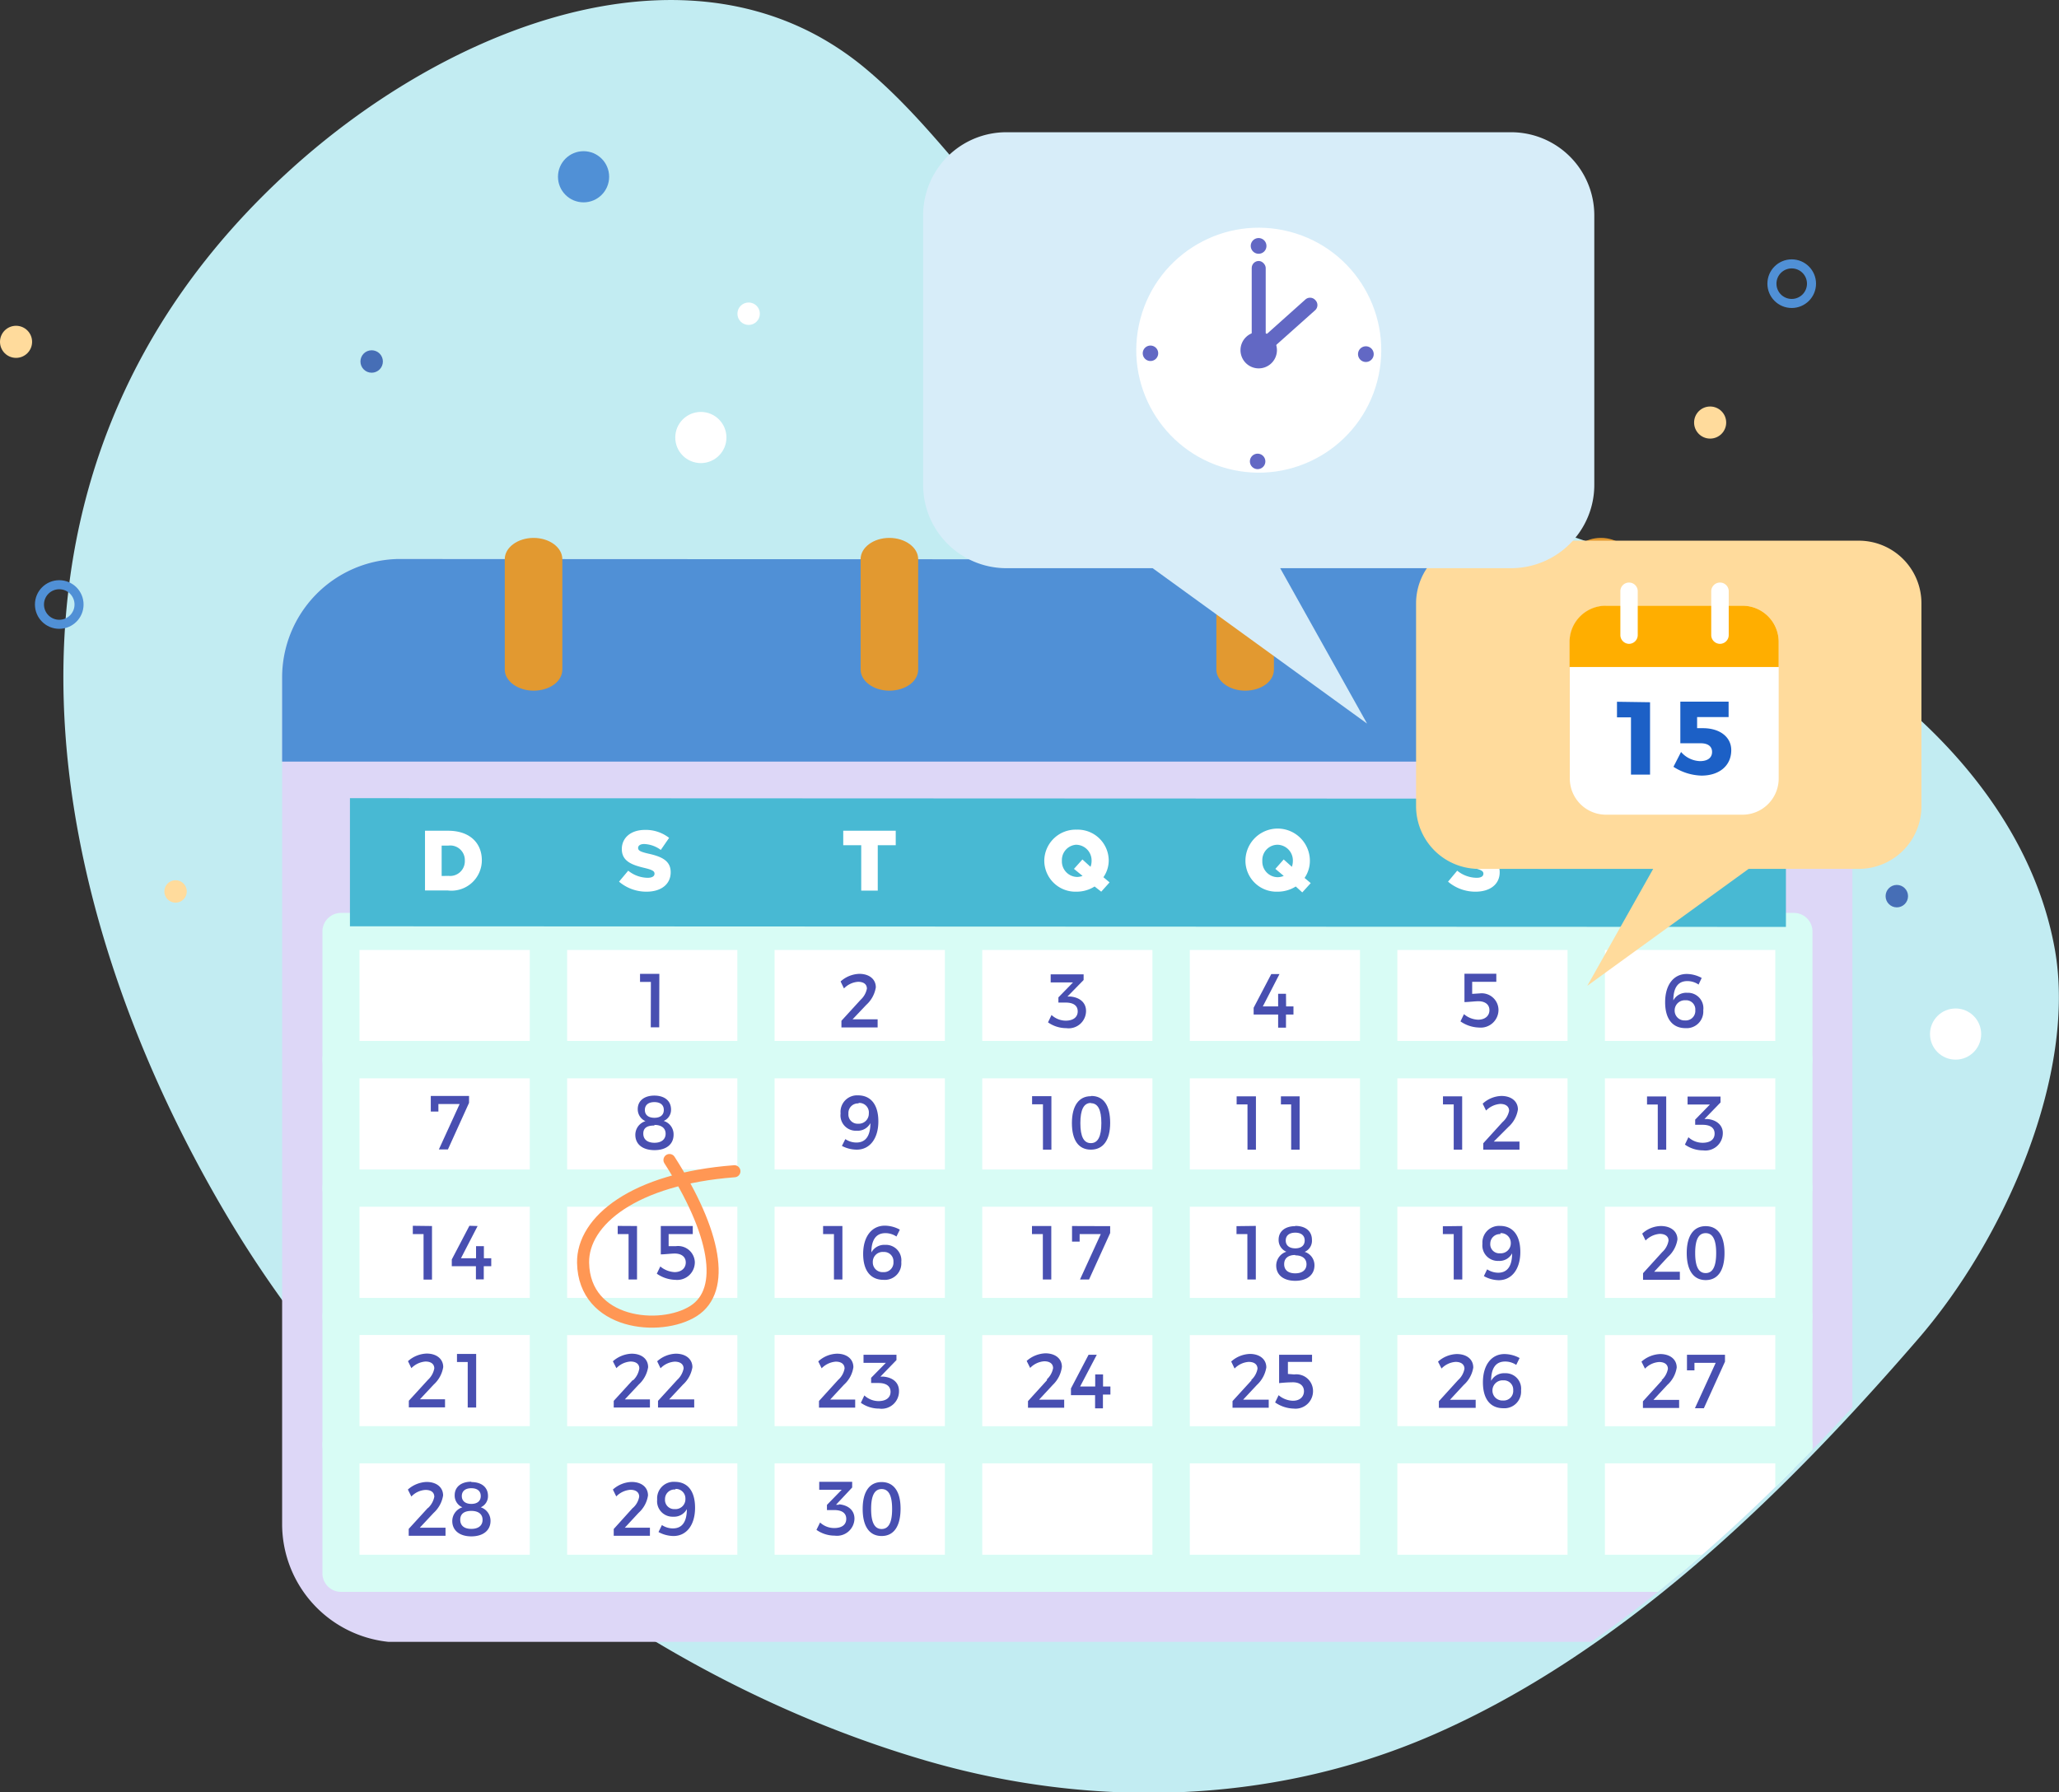 <svg xmlns="http://www.w3.org/2000/svg" xmlns:xlink="http://www.w3.org/1999/xlink" viewBox="0 0 170.63 148.54"><rect x="0" y="0" width="170.63" height="148.54" fill="#333333" stroke="none"/><defs><style>.cls-1,.cls-11,.cls-22{fill:none;}.cls-2{fill:#c2ecf2;}.cls-3{clip-path:url(#clip-path);}.cls-4{fill:#ddd7f7;}.cls-10,.cls-11,.cls-12,.cls-13,.cls-14,.cls-15,.cls-16,.cls-18,.cls-4,.cls-7,.cls-8,.cls-9{fill-rule:evenodd;}.cls-13,.cls-5{fill:#fff;}.cls-6{fill:#d8fcf5;}.cls-21,.cls-7{fill:#5090d6;}.cls-8{fill:#48b9d3;}.cls-9{fill:#484fb1;}.cls-10{fill:#e29930;}.cls-11{stroke:#ff9754;stroke-linecap:round;stroke-linejoin:round;}.cls-12,.cls-20{fill:#ffdb9c;}.cls-14{fill:#ffae00;}.cls-15{fill:#1c60c6;}.cls-16{fill:#d7edf9;}.cls-17,.cls-18{fill:#6268c4;}.cls-19{fill:#466eb6;}.cls-22{stroke:#5090d6;stroke-miterlimit:10;stroke-width:0.75px;}</style><clipPath id="clip-path" transform="translate(0 -1.72)"><path class="cls-1" d="M67.57,4.76c1.38.77,9.44-3,10.72-1.91,5.52,4.66,9-6.5,14.3-1.56,5.66,5.3,47.85-.83,54.73,2.8,14.59,7.7,6.18,30.47,20.21,39.18,8.6,5.34.5,26.2,2.45,37,1.85,10.31-4.11,24-11.36,32.36-11.35,13.13-24.69,26.06-40.28,32.82-13.66,5.92-28.5,5.89-41.4,2.23l-.39-.11c-23.61-6.86-50,.87-62.62-20.09-15.07-25.09-18.58-86,9.9-111.81C36.16,4.56,54.07-2.69,67.57,4.76Z"/></clipPath></defs><title>agendamento</title><g id="Camada_2" data-name="Camada 2"><g id="Layer_1" data-name="Layer 1"><path class="cls-2" d="M67.88,4.76a24.71,24.71,0,0,1,4,2.77c5.52,4.66,9.42,10.79,14.7,15.73a87.9,87.9,0,0,0,19,13.28c14.59,7.7,31.84,10.24,45.87,19,8.6,5.34,16.88,14,18.83,24.83,1.85,10.31-4.1,24-11.36,32.36-11.35,13.13-24.69,26.06-40.28,32.82-13.66,5.92-28.5,5.89-41.4,2.23l-.39-.11c-23.61-6.86-45.18-23.76-57.77-44.73C4,77.8-4.34,41.49,24.14,15.72,36.47,4.56,54.38-2.69,67.88,4.76Z" transform="translate(0 -1.72)"/><g class="cls-3"><path class="cls-4" d="M32.9,48.05l111.82.05a9.82,9.82,0,0,1,8.79,9.74V128a9.82,9.82,0,0,1-9.52,9.79l-111.82,0A9.82,9.82,0,0,1,23.38,128V57.84A9.82,9.82,0,0,1,32.9,48.05Z" transform="translate(0 -1.72)"/><rect class="cls-5" x="28.25" y="77.19" width="17.2" height="10.64"/><path class="cls-6" d="M45.46,91.09H28.25a1.54,1.54,0,0,1-1.53-1.54V78.91a1.54,1.54,0,0,1,1.53-1.53H45.46A1.53,1.53,0,0,1,47,78.91V89.55A1.53,1.53,0,0,1,45.46,91.09ZM29.79,88H43.92V80.45H29.79Z" transform="translate(0 -1.72)"/><rect class="cls-5" x="45.46" y="77.19" width="17.2" height="10.64"/><path class="cls-6" d="M62.66,91.09H45.46a1.54,1.54,0,0,1-1.54-1.54V78.91a1.54,1.54,0,0,1,1.54-1.53h17.2a1.53,1.53,0,0,1,1.53,1.53V89.55A1.53,1.53,0,0,1,62.66,91.09ZM47,88H61.12V80.45H47Z" transform="translate(0 -1.72)"/><rect class="cls-5" x="62.66" y="77.19" width="17.2" height="10.64"/><path class="cls-6" d="M79.86,91.09H62.66a1.54,1.54,0,0,1-1.54-1.54V78.91a1.54,1.54,0,0,1,1.54-1.53h17.2a1.54,1.54,0,0,1,1.54,1.53V89.55A1.54,1.54,0,0,1,79.86,91.09ZM64.19,88H78.32V80.45H64.19Z" transform="translate(0 -1.72)"/><rect class="cls-5" x="79.86" y="77.19" width="17.2" height="10.64"/><path class="cls-6" d="M97.06,91.09H79.86a1.54,1.54,0,0,1-1.54-1.54V78.91a1.54,1.54,0,0,1,1.54-1.53h17.2a1.54,1.54,0,0,1,1.54,1.53V89.55A1.54,1.54,0,0,1,97.06,91.09ZM81.4,88H95.52V80.45H81.4Z" transform="translate(0 -1.72)"/><rect class="cls-5" x="97.06" y="77.19" width="17.2" height="10.64"/><path class="cls-6" d="M114.26,91.09H97.06a1.54,1.54,0,0,1-1.54-1.54V78.91a1.54,1.54,0,0,1,1.54-1.53h17.2a1.54,1.54,0,0,1,1.54,1.53V89.55A1.54,1.54,0,0,1,114.26,91.09ZM98.6,88h14.12V80.45H98.6Z" transform="translate(0 -1.72)"/><rect class="cls-5" x="114.26" y="77.19" width="17.2" height="10.64"/><path class="cls-6" d="M131.46,91.09h-17.2a1.54,1.54,0,0,1-1.54-1.54V78.91a1.54,1.54,0,0,1,1.54-1.53h17.2A1.54,1.54,0,0,1,133,78.91V89.55A1.54,1.54,0,0,1,131.46,91.09ZM115.8,88h14.12V80.45H115.8Z" transform="translate(0 -1.72)"/><rect class="cls-5" x="131.46" y="77.19" width="17.2" height="10.64"/><path class="cls-6" d="M148.66,91.09h-17.2a1.54,1.54,0,0,1-1.54-1.54V78.91a1.54,1.54,0,0,1,1.54-1.53h17.2a1.54,1.54,0,0,1,1.54,1.53V89.55A1.54,1.54,0,0,1,148.66,91.09ZM133,88h14.12V80.45H133Z" transform="translate(0 -1.72)"/><rect class="cls-5" x="28.25" y="87.83" width="17.2" height="10.64"/><path class="cls-6" d="M45.46,101.73H28.25a1.54,1.54,0,0,1-1.53-1.54V89.55A1.53,1.53,0,0,1,28.25,88H45.46A1.52,1.52,0,0,1,47,89.55v10.64A1.53,1.53,0,0,1,45.46,101.73ZM29.79,98.66H43.92V91.09H29.79Z" transform="translate(0 -1.72)"/><rect class="cls-5" x="45.46" y="87.83" width="17.2" height="10.64"/><path class="cls-6" d="M62.66,101.73H45.46a1.54,1.54,0,0,1-1.54-1.54V89.55A1.53,1.53,0,0,1,45.46,88h17.2a1.52,1.52,0,0,1,1.53,1.53v10.64A1.53,1.53,0,0,1,62.66,101.73ZM47,98.66H61.12V91.09H47Z" transform="translate(0 -1.72)"/><rect class="cls-5" x="62.66" y="87.83" width="17.2" height="10.64"/><path class="cls-6" d="M79.86,101.73H62.66a1.54,1.54,0,0,1-1.54-1.54V89.55A1.53,1.53,0,0,1,62.66,88h17.2a1.53,1.53,0,0,1,1.54,1.53v10.64A1.54,1.54,0,0,1,79.86,101.73ZM64.19,98.66H78.32V91.09H64.19Z" transform="translate(0 -1.72)"/><rect class="cls-5" x="79.86" y="87.83" width="17.2" height="10.64"/><path class="cls-6" d="M97.06,101.73H79.86a1.54,1.54,0,0,1-1.54-1.54V89.55A1.53,1.53,0,0,1,79.86,88h17.2a1.53,1.53,0,0,1,1.54,1.53v10.64A1.54,1.54,0,0,1,97.06,101.73ZM81.4,98.66H95.52V91.09H81.4Z" transform="translate(0 -1.72)"/><rect class="cls-5" x="97.06" y="87.83" width="17.2" height="10.64"/><path class="cls-6" d="M114.26,101.73H97.06a1.54,1.54,0,0,1-1.54-1.54V89.55A1.53,1.53,0,0,1,97.06,88h17.2a1.53,1.53,0,0,1,1.54,1.53v10.64A1.54,1.54,0,0,1,114.26,101.73ZM98.6,98.66h14.12V91.09H98.6Z" transform="translate(0 -1.72)"/><rect class="cls-5" x="114.26" y="87.83" width="17.2" height="10.64"/><path class="cls-6" d="M131.46,101.73h-17.2a1.54,1.54,0,0,1-1.54-1.54V89.55A1.53,1.53,0,0,1,114.26,88h17.2A1.53,1.53,0,0,1,133,89.55v10.64A1.54,1.54,0,0,1,131.46,101.73ZM115.8,98.66h14.12V91.09H115.8Z" transform="translate(0 -1.72)"/><rect class="cls-5" x="131.46" y="87.83" width="17.2" height="10.64"/><path class="cls-6" d="M148.66,101.73h-17.2a1.54,1.54,0,0,1-1.54-1.54V89.55A1.53,1.53,0,0,1,131.46,88h17.2a1.53,1.53,0,0,1,1.54,1.53v10.64A1.54,1.54,0,0,1,148.66,101.73ZM133,98.66h14.12V91.09H133Z" transform="translate(0 -1.72)"/><rect class="cls-5" x="28.25" y="98.47" width="17.2" height="10.64"/><path class="cls-6" d="M45.46,112.37H28.25a1.54,1.54,0,0,1-1.53-1.54V100.19a1.53,1.53,0,0,1,1.53-1.53H45.46A1.52,1.52,0,0,1,47,100.19v10.64A1.53,1.53,0,0,1,45.46,112.37Zm-15.67-3.08H43.92v-7.56H29.79Z" transform="translate(0 -1.72)"/><rect class="cls-5" x="45.46" y="98.47" width="17.2" height="10.64"/><path class="cls-6" d="M62.66,112.37H45.46a1.54,1.54,0,0,1-1.54-1.54V100.19a1.53,1.53,0,0,1,1.54-1.53h17.2a1.52,1.52,0,0,1,1.53,1.53v10.64A1.53,1.53,0,0,1,62.66,112.37ZM47,109.29H61.12v-7.56H47Z" transform="translate(0 -1.72)"/><rect class="cls-5" x="62.66" y="98.47" width="17.2" height="10.64"/><path class="cls-6" d="M79.86,112.37H62.66a1.54,1.54,0,0,1-1.54-1.54V100.19a1.53,1.53,0,0,1,1.54-1.53h17.2a1.53,1.53,0,0,1,1.54,1.53v10.64A1.54,1.54,0,0,1,79.86,112.37Zm-15.67-3.08H78.32v-7.56H64.19Z" transform="translate(0 -1.72)"/><rect class="cls-5" x="79.86" y="98.47" width="17.2" height="10.64"/><path class="cls-6" d="M97.06,112.37H79.86a1.54,1.54,0,0,1-1.54-1.54V100.19a1.53,1.53,0,0,1,1.54-1.53h17.2a1.53,1.53,0,0,1,1.54,1.53v10.64A1.54,1.54,0,0,1,97.06,112.37ZM81.4,109.29H95.52v-7.56H81.4Z" transform="translate(0 -1.72)"/><rect class="cls-5" x="97.06" y="98.47" width="17.2" height="10.64"/><path class="cls-6" d="M114.26,112.37H97.06a1.54,1.54,0,0,1-1.54-1.54V100.19a1.53,1.53,0,0,1,1.54-1.53h17.2a1.53,1.53,0,0,1,1.54,1.53v10.64A1.54,1.54,0,0,1,114.26,112.37ZM98.6,109.29h14.12v-7.56H98.6Z" transform="translate(0 -1.72)"/><rect class="cls-5" x="114.26" y="98.47" width="17.2" height="10.64"/><path class="cls-6" d="M131.46,112.37h-17.2a1.54,1.54,0,0,1-1.54-1.54V100.19a1.53,1.53,0,0,1,1.54-1.53h17.2a1.53,1.53,0,0,1,1.54,1.53v10.64A1.54,1.54,0,0,1,131.46,112.37Zm-15.66-3.08h14.12v-7.56H115.8Z" transform="translate(0 -1.72)"/><rect class="cls-5" x="131.46" y="98.47" width="17.2" height="10.64"/><path class="cls-6" d="M148.66,112.37h-17.2a1.54,1.54,0,0,1-1.54-1.54V100.19a1.53,1.53,0,0,1,1.54-1.53h17.2a1.53,1.53,0,0,1,1.54,1.53v10.64A1.54,1.54,0,0,1,148.66,112.37ZM133,109.29h14.12v-7.56H133Z" transform="translate(0 -1.72)"/><rect class="cls-5" x="28.25" y="109.11" width="17.2" height="10.64"/><path class="cls-6" d="M45.46,123H28.25a1.54,1.54,0,0,1-1.53-1.54V110.83a1.54,1.54,0,0,1,1.53-1.54H45.46A1.53,1.53,0,0,1,47,110.83v10.64A1.53,1.53,0,0,1,45.46,123Zm-15.67-3.08H43.92v-7.56H29.79Z" transform="translate(0 -1.72)"/><rect class="cls-5" x="45.46" y="109.11" width="17.2" height="10.64"/><path class="cls-6" d="M62.66,123H45.46a1.54,1.54,0,0,1-1.54-1.54V110.83a1.54,1.54,0,0,1,1.54-1.54h17.2a1.53,1.53,0,0,1,1.53,1.54v10.64A1.53,1.53,0,0,1,62.66,123ZM47,119.93H61.12v-7.56H47Z" transform="translate(0 -1.72)"/><rect class="cls-5" x="62.66" y="109.11" width="17.2" height="10.64"/><path class="cls-6" d="M79.86,123H62.66a1.54,1.54,0,0,1-1.54-1.54V110.83a1.54,1.54,0,0,1,1.54-1.54h17.2a1.54,1.54,0,0,1,1.54,1.54v10.64A1.54,1.54,0,0,1,79.86,123Zm-15.67-3.08H78.32v-7.56H64.19Z" transform="translate(0 -1.72)"/><rect class="cls-5" x="79.86" y="109.11" width="17.2" height="10.64"/><path class="cls-6" d="M97.06,123H79.86a1.54,1.54,0,0,1-1.54-1.54V110.83a1.54,1.54,0,0,1,1.54-1.54h17.2a1.54,1.54,0,0,1,1.54,1.54v10.64A1.54,1.54,0,0,1,97.06,123ZM81.4,119.93H95.52v-7.56H81.4Z" transform="translate(0 -1.72)"/><rect class="cls-5" x="97.06" y="109.11" width="17.2" height="10.64"/><path class="cls-6" d="M114.26,123H97.06a1.54,1.54,0,0,1-1.54-1.54V110.83a1.54,1.54,0,0,1,1.54-1.54h17.2a1.54,1.54,0,0,1,1.54,1.54v10.64A1.54,1.54,0,0,1,114.26,123ZM98.6,119.93h14.12v-7.56H98.6Z" transform="translate(0 -1.72)"/><rect class="cls-5" x="114.26" y="109.11" width="17.2" height="10.64"/><path class="cls-6" d="M131.46,123h-17.2a1.54,1.54,0,0,1-1.54-1.54V110.83a1.54,1.54,0,0,1,1.54-1.54h17.2a1.54,1.54,0,0,1,1.54,1.54v10.64A1.54,1.54,0,0,1,131.46,123Zm-15.66-3.08h14.12v-7.56H115.8Z" transform="translate(0 -1.72)"/><rect class="cls-5" x="131.46" y="109.11" width="17.2" height="10.64"/><path class="cls-6" d="M148.66,123h-17.2a1.54,1.54,0,0,1-1.54-1.54V110.83a1.54,1.54,0,0,1,1.54-1.54h17.2a1.54,1.54,0,0,1,1.54,1.54v10.64A1.54,1.54,0,0,1,148.66,123ZM133,119.93h14.12v-7.56H133Z" transform="translate(0 -1.72)"/><rect class="cls-5" x="28.25" y="119.75" width="17.2" height="10.64"/><path class="cls-6" d="M45.46,133.65H28.25a1.54,1.54,0,0,1-1.53-1.54V121.47a1.54,1.54,0,0,1,1.53-1.54H45.46A1.53,1.53,0,0,1,47,121.47v10.64A1.53,1.53,0,0,1,45.46,133.65Zm-15.67-3.08H43.92V123H29.79Z" transform="translate(0 -1.72)"/><rect class="cls-5" x="45.46" y="119.75" width="17.2" height="10.64"/><path class="cls-6" d="M62.66,133.65H45.46a1.54,1.54,0,0,1-1.54-1.54V121.47a1.54,1.54,0,0,1,1.54-1.54h17.2a1.53,1.53,0,0,1,1.53,1.54v10.64A1.53,1.53,0,0,1,62.66,133.65ZM47,130.57H61.12V123H47Z" transform="translate(0 -1.72)"/><rect class="cls-5" x="62.66" y="119.75" width="17.2" height="10.64"/><path class="cls-6" d="M79.86,133.65H62.66a1.54,1.54,0,0,1-1.54-1.54V121.47a1.54,1.54,0,0,1,1.54-1.54h17.2a1.54,1.54,0,0,1,1.54,1.54v10.64A1.54,1.54,0,0,1,79.86,133.65Zm-15.67-3.08H78.32V123H64.19Z" transform="translate(0 -1.72)"/><rect class="cls-5" x="79.86" y="119.75" width="17.2" height="10.64"/><path class="cls-6" d="M97.06,133.65H79.86a1.54,1.54,0,0,1-1.54-1.54V121.47a1.54,1.54,0,0,1,1.54-1.54h17.2a1.54,1.54,0,0,1,1.54,1.54v10.64A1.54,1.54,0,0,1,97.06,133.65ZM81.4,130.57H95.52V123H81.4Z" transform="translate(0 -1.72)"/><rect class="cls-5" x="97.06" y="119.75" width="17.2" height="10.64"/><path class="cls-6" d="M114.26,133.65H97.06a1.54,1.54,0,0,1-1.54-1.54V121.47a1.54,1.54,0,0,1,1.54-1.54h17.2a1.54,1.54,0,0,1,1.54,1.54v10.64A1.54,1.54,0,0,1,114.26,133.65ZM98.6,130.57h14.12V123H98.6Z" transform="translate(0 -1.72)"/><rect class="cls-5" x="114.26" y="119.75" width="17.2" height="10.64"/><path class="cls-6" d="M131.46,133.65h-17.2a1.54,1.54,0,0,1-1.54-1.54V121.47a1.54,1.54,0,0,1,1.54-1.54h17.2a1.54,1.54,0,0,1,1.54,1.54v10.64A1.54,1.54,0,0,1,131.46,133.65Zm-15.66-3.08h14.12V123H115.8Z" transform="translate(0 -1.72)"/><rect class="cls-5" x="131.46" y="119.75" width="17.2" height="10.64"/><path class="cls-6" d="M148.66,133.65h-17.2a1.54,1.54,0,0,1-1.54-1.54V121.47a1.54,1.54,0,0,1,1.54-1.54h17.2a1.54,1.54,0,0,1,1.54,1.54v10.64A1.54,1.54,0,0,1,148.66,133.65ZM133,130.57h14.12V123H133Z" transform="translate(0 -1.72)"/><path class="cls-7" d="M32.9,48.05l111.82.05a9.82,9.82,0,0,1,8.79,9.74v7l-130.13,0v-7A9.82,9.82,0,0,1,32.9,48.05Z" transform="translate(0 -1.72)"/><path class="cls-8" d="M29,67.87V78.49l119,.05V67.92Z" transform="translate(0 -1.72)"/><polygon class="cls-9" points="53.04 80.71 53.04 81.38 53.94 81.38 53.93 85.14 54.63 85.14 54.64 80.71 53.04 80.71"/><path class="cls-9" d="M71.32,84.58l-1.59,1.74v.55h3V86.2H70.65L71.79,85a2.49,2.49,0,0,0,.79-1.45c0-.69-.56-1.12-1.37-1.12a2.43,2.43,0,0,0-1.55.63l.28.58a1.79,1.79,0,0,1,1.17-.55c.46,0,.73.2.73.57A1.69,1.69,0,0,1,71.32,84.58Z" transform="translate(0 -1.72)"/><path class="cls-9" d="M88.7,84.31l-.24,0,1.34-1.37v-.47H87.07v.67h1.85l-1.21,1.24v.43h.6c.64,0,1,.25,1,.73s-.37.77-1,.77a1.76,1.76,0,0,1-1.17-.47l-.29.61a2.61,2.61,0,0,0,1.51.48A1.44,1.44,0,0,0,90,85.51C90,84.81,89.48,84.38,88.7,84.31Z" transform="translate(0 -1.72)"/><polygon class="cls-9" points="105.35 80.73 103.89 83.52 103.89 84.08 105.92 84.08 105.92 85.17 106.57 85.17 106.57 84.08 107.19 84.08 107.19 83.41 106.58 83.41 106.57 82.36 105.92 82.36 105.92 83.41 104.65 83.41 106.03 80.73 105.35 80.73"/><path class="cls-9" d="M122,84.09v-1h2v-.67h-2.64v2.35c.3,0,.88-.07,1.15-.07.57,0,.92.28.92.74s-.35.79-.94.79a1.9,1.9,0,0,1-1.17-.46l-.29.6a2.81,2.81,0,0,0,1.54.51,1.47,1.47,0,0,0,1.61-1.49,1.39,1.39,0,0,0-1.55-1.34Z" transform="translate(0 -1.72)"/><path class="cls-9" d="M140.75,83.34l.27-.57a2.61,2.61,0,0,0-1.24-.33c-1.1,0-1.79.92-1.79,2.34s.64,2.15,1.69,2.15a1.38,1.38,0,0,0,1.47-1.48A1.28,1.28,0,0,0,139.81,84a1.21,1.21,0,0,0-1.14.63c0-1,.35-1.6,1.16-1.6a1.64,1.64,0,0,1,.92.28Zm-1.08,1.28a.76.76,0,0,1,.82.82.79.79,0,0,1-.85.85.81.81,0,0,1-.86-.82A.84.84,0,0,1,139.67,84.62Z" transform="translate(0 -1.72)"/><polygon class="cls-9" points="35.7 90.83 35.7 92.12 36.33 92.12 36.33 91.5 38.09 91.5 36.37 95.26 37.12 95.26 38.87 91.4 38.87 90.83 35.7 90.83"/><path class="cls-9" d="M54.23,92.52c-.84,0-1.38.43-1.38,1.12a1.08,1.08,0,0,0,.64,1,1.18,1.18,0,0,0-.84,1.13c0,.79.61,1.27,1.59,1.27s1.58-.49,1.58-1.28A1.16,1.16,0,0,0,55,94.62a1,1,0,0,0,.61-.94c0-.72-.53-1.16-1.39-1.16Zm0,.54c.5,0,.78.24.78.65s-.28.65-.78.65-.79-.24-.79-.65.29-.65.79-.65Zm0,1.89c.59,0,.93.27.93.73s-.34.75-.92.75-.93-.27-.93-.76S53.65,95,54.23,95Z" transform="translate(0 -1.72)"/><path class="cls-9" d="M70.05,96.13l-.28.56A2.65,2.65,0,0,0,71,97c1.09,0,1.79-.93,1.79-2.34s-.64-2.16-1.69-2.16A1.37,1.37,0,0,0,69.66,94,1.27,1.27,0,0,0,71,95.43a1.18,1.18,0,0,0,1.13-.63c0,1-.35,1.61-1.16,1.61a1.63,1.63,0,0,1-.91-.28Zm1.1-3A.79.79,0,0,1,72,94a.83.83,0,0,1-.88.85.76.76,0,0,1-.81-.83A.79.79,0,0,1,71.15,93.17Z" transform="translate(0 -1.72)"/><path class="cls-9" d="M85.53,92.57v.67h.9V97h.7V92.57Zm4.87,0c-1,0-1.57.8-1.57,2.23S89.39,97,90.4,97,92,96.23,92,94.78s-.55-2.23-1.56-2.23Zm0,.58c.58,0,.87.53.87,1.65s-.29,1.66-.87,1.66-.87-.53-.87-1.66S89.82,93.13,90.4,93.13Z" transform="translate(0 -1.72)"/><path class="cls-9" d="M102.48,92.58v.67h.9V97h.7V92.58Zm3.67,0v.67H107V97h.7V92.58Z" transform="translate(0 -1.72)"/><path class="cls-9" d="M119.58,92.58v.67h.89V97h.7V92.58Zm4.93,2.14-1.59,1.75V97h3v-.67h-2.13L125,95.12a2.43,2.43,0,0,0,.79-1.45c0-.68-.55-1.12-1.37-1.12a2.39,2.39,0,0,0-1.55.64l.28.57a1.84,1.84,0,0,1,1.18-.55c.45,0,.73.21.73.57A1.69,1.69,0,0,1,124.51,94.72Z" transform="translate(0 -1.72)"/><path class="cls-9" d="M136.49,92.59v.67h.89V97h.7V92.59Zm5,1.87-.24,0,1.33-1.37V92.6h-2.73v.66h1.85l-1.22,1.25v.43h.61c.63,0,1,.24,1,.73s-.37.76-1,.76a1.73,1.73,0,0,1-1.17-.46l-.29.61a2.59,2.59,0,0,0,1.51.48,1.44,1.44,0,0,0,1.63-1.41C142.79,95,142.27,94.53,141.49,94.46Z" transform="translate(0 -1.72)"/><path class="cls-9" d="M34.21,103.31V104h.89v3.77h.7v-4.44Zm4.69,0-1.46,2.79v.56h2v1.09h.65v-1.09h.62V106h-.61v-1h-.65v1H38.2l1.38-2.67Z" transform="translate(0 -1.72)"/><path class="cls-9" d="M51.19,103.32V104h.9v3.76h.7v-4.43ZM55.41,105v-1h2v-.67H54.76v2.35c.3,0,.88-.07,1.15-.07.57,0,.92.28.92.74s-.35.8-.93.8a2,2,0,0,1-1.18-.47l-.29.6a2.81,2.81,0,0,0,1.54.51,1.46,1.46,0,0,0,1.61-1.49A1.39,1.39,0,0,0,56,105Z" transform="translate(0 -1.72)"/><path class="cls-9" d="M68.21,103.33V104h.9v3.76h.7v-4.43Zm6.08.87.28-.57a2.64,2.64,0,0,0-1.24-.33c-1.1,0-1.8.92-1.8,2.34s.64,2.15,1.69,2.15a1.37,1.37,0,0,0,1.47-1.48,1.28,1.28,0,0,0-1.34-1.42,1.22,1.22,0,0,0-1.14.63c0-1,.36-1.6,1.16-1.6a1.64,1.64,0,0,1,.92.28Zm-1.07,1.28a.77.77,0,0,1,.82.82.79.79,0,0,1-.85.85.8.8,0,0,1-.86-.82A.82.82,0,0,1,73.22,105.48Z" transform="translate(0 -1.72)"/><path class="cls-9" d="M85.52,103.33V104h.9v3.76h.7v-4.43Zm3.32,0v1.29h.63V104h1.75l-1.72,3.76h.75L92,103.91v-.57Z" transform="translate(0 -1.72)"/><path class="cls-9" d="M102.47,103.34V104h.9v3.76h.7v-4.44Zm4.87,0c-.84,0-1.38.43-1.38,1.12a1.05,1.05,0,0,0,.64,1,1.21,1.21,0,0,0-.84,1.14c0,.79.61,1.27,1.58,1.27s1.59-.49,1.59-1.28a1.16,1.16,0,0,0-.81-1.12,1,1,0,0,0,.6-1c0-.71-.52-1.15-1.38-1.15Zm0,.54c.5,0,.78.24.78.65s-.29.65-.78.65-.79-.24-.79-.65.29-.65.79-.65Zm0,1.88c.59,0,.93.28.93.74s-.34.75-.93.75-.92-.27-.92-.76S106.76,105.73,107.34,105.73Z" transform="translate(0 -1.72)"/><path class="cls-9" d="M119.57,103.35V104h.9v3.76h.71v-4.43Zm3.67,3.57-.27.56a2.58,2.58,0,0,0,1.23.34c1.09,0,1.79-.93,1.79-2.34s-.64-2.16-1.68-2.16a1.38,1.38,0,0,0-1.46,1.48,1.28,1.28,0,0,0,1.33,1.42,1.18,1.18,0,0,0,1.13-.63c0,1-.35,1.61-1.16,1.61a1.71,1.71,0,0,1-.91-.28Zm1.1-3a.81.81,0,0,1,.86.83.83.83,0,0,1-.89.84.75.75,0,0,1-.81-.82A.79.79,0,0,1,124.34,104Z" transform="translate(0 -1.72)"/><path class="cls-9" d="M137.75,105.49l-1.59,1.75v.55h3.05v-.67h-2.13l1.14-1.23a2.43,2.43,0,0,0,.79-1.45c0-.68-.56-1.11-1.37-1.11a2.33,2.33,0,0,0-1.55.63l.28.57a1.83,1.83,0,0,1,1.17-.55c.46,0,.74.21.73.57a1.66,1.66,0,0,1-.52.94Zm3.6-2.15c-1,0-1.57.8-1.57,2.23s.56,2.24,1.57,2.24,1.56-.8,1.56-2.24-.55-2.23-1.56-2.23Zm0,.58c.58,0,.87.53.87,1.65s-.29,1.66-.87,1.66-.87-.53-.87-1.66S140.77,103.92,141.35,103.92Z" transform="translate(0 -1.72)"/><path class="cls-9" d="M35.47,116.07l-1.59,1.74v.55h3v-.67H34.8l1.14-1.22a2.49,2.49,0,0,0,.79-1.45c0-.68-.56-1.12-1.37-1.12a2.43,2.43,0,0,0-1.55.63l.28.58a1.83,1.83,0,0,1,1.17-.55c.46,0,.73.21.73.57a1.69,1.69,0,0,1-.52.94Zm2.4-2.14v.67h.89v3.77h.7v-4.44Z" transform="translate(0 -1.72)"/><path class="cls-9" d="M52.45,116.08l-1.59,1.74v.55h3v-.67H51.78l1.15-1.23a2.47,2.47,0,0,0,.78-1.44c0-.69-.55-1.12-1.37-1.12a2.48,2.48,0,0,0-1.55.63l.29.57a1.79,1.79,0,0,1,1.17-.55c.46,0,.73.21.73.57a1.71,1.71,0,0,1-.53,1Zm3.67,0-1.59,1.74v.55h3v-.67H55.45l1.14-1.22a2.49,2.49,0,0,0,.79-1.45c0-.68-.56-1.12-1.37-1.12a2.43,2.43,0,0,0-1.55.63l.28.58a1.79,1.79,0,0,1,1.17-.55c.46,0,.74.21.74.57A1.72,1.72,0,0,1,56.12,116.08Z" transform="translate(0 -1.72)"/><path class="cls-9" d="M69.46,116.08l-1.59,1.75v.55h3v-.67H68.8l1.14-1.23a2.41,2.41,0,0,0,.78-1.45c0-.68-.55-1.12-1.36-1.12a2.39,2.39,0,0,0-1.55.64l.28.57a1.83,1.83,0,0,1,1.17-.55c.46,0,.73.21.73.57a1.63,1.63,0,0,1-.53.94Zm3.74-.27-.24,0,1.33-1.37V114H71.56v.67h1.85l-1.22,1.24v.43h.61c.63,0,1,.25,1,.73s-.37.77-1,.77a1.74,1.74,0,0,1-1.17-.47l-.29.61a2.59,2.59,0,0,0,1.51.48A1.44,1.44,0,0,0,74.5,117C74.5,116.31,74,115.88,73.2,115.81Z" transform="translate(0 -1.72)"/><path class="cls-9" d="M86.78,116.09l-1.59,1.75v.55h3v-.67H86.11l1.14-1.23A2.49,2.49,0,0,0,88,115c0-.68-.55-1.12-1.37-1.12a2.48,2.48,0,0,0-1.55.63l.29.58a1.79,1.79,0,0,1,1.17-.55c.46,0,.73.21.73.57a1.69,1.69,0,0,1-.53.94ZM90.21,114l-1.46,2.79v.56h2v1.09h.65V117.3h.62v-.67h-.61v-1h-.65v1H89.51L90.89,114Z" transform="translate(0 -1.72)"/><path class="cls-9" d="M103.73,116.1l-1.59,1.74v.55h3v-.67h-2.12l1.14-1.22a2.52,2.52,0,0,0,.78-1.45c0-.68-.55-1.12-1.36-1.12a2.43,2.43,0,0,0-1.55.63l.28.58a1.79,1.79,0,0,1,1.17-.55c.46,0,.73.21.73.57a1.66,1.66,0,0,1-.53.94Zm3-.51v-1h2V114H106v2.35a11.42,11.42,0,0,1,1.14-.07c.57,0,.92.28.92.74s-.35.8-.93.79a1.9,1.9,0,0,1-1.17-.46l-.29.6a2.81,2.81,0,0,0,1.54.51,1.45,1.45,0,0,0,1.6-1.49,1.38,1.38,0,0,0-1.55-1.34Z" transform="translate(0 -1.72)"/><path class="cls-9" d="M120.83,116.1l-1.59,1.75v.55h3.05v-.67h-2.13l1.14-1.23a2.44,2.44,0,0,0,.79-1.44c0-.69-.55-1.12-1.37-1.12a2.43,2.43,0,0,0-1.55.63l.29.57a1.79,1.79,0,0,1,1.17-.55c.45,0,.73.21.73.57a1.66,1.66,0,0,1-.53.94Zm4.82-1.26.28-.57a2.68,2.68,0,0,0-1.25-.33c-1.09,0-1.79.92-1.79,2.34s.64,2.15,1.69,2.15a1.38,1.38,0,0,0,1.47-1.48,1.28,1.28,0,0,0-1.34-1.42,1.21,1.21,0,0,0-1.14.63c0-1,.35-1.6,1.16-1.6a1.64,1.64,0,0,1,.92.28Zm-1.07,1.28a.77.77,0,0,1,.82.82.79.79,0,0,1-.85.85.82.82,0,0,1-.87-.82A.84.84,0,0,1,124.58,116.12Z" transform="translate(0 -1.72)"/><path class="cls-9" d="M137.74,116.11l-1.59,1.75v.55h3v-.67h-2.13l1.14-1.23a2.43,2.43,0,0,0,.79-1.45c0-.68-.55-1.12-1.37-1.12a2.48,2.48,0,0,0-1.55.63l.29.58a1.79,1.79,0,0,1,1.17-.55c.46,0,.73.21.73.57a1.69,1.69,0,0,1-.53.94ZM139.8,114v1.29h.62v-.62h1.76l-1.72,3.76h.74l1.75-3.86V114Z" transform="translate(0 -1.72)"/><path class="cls-9" d="M35.46,126.69l-1.59,1.74V129h3.05v-.67H34.79l1.14-1.22a2.49,2.49,0,0,0,.79-1.45c0-.68-.55-1.12-1.37-1.12a2.48,2.48,0,0,0-1.55.63l.29.58a1.74,1.74,0,0,1,1.17-.55c.46,0,.73.2.73.57a1.72,1.72,0,0,1-.53.94Zm3.6-2.17c-.84,0-1.38.43-1.38,1.12a1.05,1.05,0,0,0,.64,1,1.2,1.2,0,0,0-.84,1.14c0,.78.61,1.27,1.58,1.27s1.59-.49,1.59-1.28a1.18,1.18,0,0,0-.81-1.13,1,1,0,0,0,.6-.94c0-.71-.52-1.15-1.38-1.15Zm0,.54c.5,0,.78.24.78.65s-.29.65-.78.65-.79-.24-.79-.65.29-.65.79-.65Zm0,1.88c.59,0,.93.27.93.74s-.34.75-.93.75-.92-.27-.92-.76S38.48,126.94,39.06,126.94Z" transform="translate(0 -1.72)"/><path class="cls-9" d="M52.44,126.69l-1.58,1.75V129h3v-.67H51.78l1.14-1.23a2.41,2.41,0,0,0,.78-1.44c0-.69-.55-1.12-1.36-1.12a2.43,2.43,0,0,0-1.55.63l.28.57a1.83,1.83,0,0,1,1.17-.55c.46,0,.73.21.73.57a1.6,1.6,0,0,1-.53.94Zm2.41,1.43-.28.57a2.64,2.64,0,0,0,1.24.33c1.09,0,1.79-.92,1.79-2.34s-.64-2.15-1.69-2.15A1.37,1.37,0,0,0,54.46,126a1.28,1.28,0,0,0,1.33,1.42,1.2,1.2,0,0,0,1.13-.63c0,1-.35,1.6-1.16,1.6a1.63,1.63,0,0,1-.91-.28Zm1.1-3a.79.79,0,0,1,.85.82.82.82,0,0,1-.88.85.76.76,0,0,1-.81-.82A.79.79,0,0,1,56,125.17Z" transform="translate(0 -1.72)"/><path class="cls-9" d="M69.53,126.43l-.25,0L70.62,125v-.47H67.89v.66h1.86l-1.22,1.25v.43h.6c.64,0,1,.25,1,.73s-.36.76-1,.76a1.71,1.71,0,0,1-1.17-.46l-.3.61a2.61,2.61,0,0,0,1.51.48,1.45,1.45,0,0,0,1.64-1.4c0-.71-.52-1.13-1.3-1.2Zm3.53-1.88c-1,0-1.57.79-1.57,2.23s.56,2.24,1.57,2.24,1.56-.8,1.57-2.24-.56-2.23-1.57-2.23Zm0,.58c.58,0,.87.52.87,1.65s-.29,1.66-.87,1.66-.87-.54-.87-1.66S72.48,125.13,73.06,125.13Z" transform="translate(0 -1.72)"/><path class="cls-10" d="M44.22,46.3h0c1.31,0,2.38.79,2.38,1.76v9.15c0,1-1.07,1.75-2.38,1.75h0c-1.31,0-2.39-.79-2.39-1.75V48.06C41.83,47.09,42.91,46.3,44.22,46.3Z" transform="translate(0 -1.72)"/><path class="cls-10" d="M73.7,46.3h0c1.31,0,2.39.79,2.39,1.76v9.15c0,1-1.08,1.75-2.39,1.75h0c-1.31,0-2.38-.79-2.38-1.75V48.06C71.32,47.09,72.39,46.3,73.7,46.3Z" transform="translate(0 -1.72)"/><path class="cls-10" d="M103.19,46.3h0c1.31,0,2.38.79,2.38,1.76v9.15c0,1-1.07,1.75-2.38,1.75h0c-1.32,0-2.39-.79-2.39-1.75V48.06C100.8,47.09,101.87,46.3,103.19,46.3Z" transform="translate(0 -1.72)"/><path class="cls-10" d="M132.67,46.3h0c1.31,0,2.38.79,2.38,1.76v9.15c0,1-1.07,1.75-2.38,1.75h0c-1.31,0-2.39-.79-2.39-1.75V48.06C130.28,47.09,131.36,46.3,132.67,46.3Z" transform="translate(0 -1.72)"/><path class="cls-11" d="M60.86,98.79c-8.33.63-12.59,4.12-12.54,7.58.09,5.16,6.44,5.74,9.16,4s1.83-6.54-2-12.51" transform="translate(0 -1.72)"/><path class="cls-5" d="M35.22,70.57h1.92c1.77,0,2.79,1,2.79,2.45h0a2.52,2.52,0,0,1-2.82,2.5H35.22Zm1.94,3.74a1.22,1.22,0,0,0,1.36-1.26h0a1.21,1.21,0,0,0-1.36-1.25H36.6v2.52Z" transform="translate(0 -1.72)"/><path class="cls-5" d="M51.3,74.79l.76-.91a2.62,2.62,0,0,0,1.61.59c.37,0,.57-.13.57-.34h0c0-.21-.17-.32-.84-.48-1-.24-1.87-.54-1.87-1.56h0c0-.92.73-1.59,1.92-1.59a3.14,3.14,0,0,1,2,.66l-.69,1a2.47,2.47,0,0,0-1.38-.49c-.34,0-.5.15-.5.32v0c0,.22.17.32.86.48,1.14.25,1.84.61,1.84,1.54v0c0,1-.8,1.61-2,1.61A3.48,3.48,0,0,1,51.3,74.79Z" transform="translate(0 -1.72)"/><path class="cls-5" d="M120,74.79l.76-.91a2.6,2.6,0,0,0,1.61.59c.37,0,.56-.13.56-.34h0c0-.21-.16-.32-.83-.48-1.06-.24-1.87-.54-1.87-1.56h0c0-.92.73-1.59,1.92-1.59a3.14,3.14,0,0,1,2,.66l-.69,1a2.47,2.47,0,0,0-1.39-.49c-.33,0-.49.15-.49.32v0c0,.22.17.32.85.48,1.14.25,1.85.61,1.85,1.54v0c0,1-.8,1.61-2,1.61A3.48,3.48,0,0,1,120,74.79Z" transform="translate(0 -1.72)"/><path class="cls-5" d="M137.51,74.79l.76-.91a2.6,2.6,0,0,0,1.61.59c.37,0,.56-.13.56-.34h0c0-.21-.16-.32-.83-.48-1.06-.24-1.87-.54-1.87-1.56h0c0-.92.73-1.59,1.92-1.59a3.14,3.14,0,0,1,2,.66l-.69,1a2.47,2.47,0,0,0-1.39-.49c-.33,0-.49.15-.49.32v0c0,.22.17.32.85.48,1.14.25,1.85.61,1.85,1.54v0c0,1-.8,1.61-2,1.61A3.46,3.46,0,0,1,137.51,74.79Z" transform="translate(0 -1.72)"/><path class="cls-5" d="M71.37,71.77H69.88v-1.2h4.35v1.2H72.74v3.76H71.37Z" transform="translate(0 -1.72)"/><path class="cls-5" d="M90.71,75.19a2.79,2.79,0,0,1-1.51.43,2.58,2.58,0,0,1-2.66-2.56h0a2.6,2.6,0,0,1,2.68-2.58A2.57,2.57,0,0,1,91.88,73v0a2.42,2.42,0,0,1-.44,1.42l.51.43-.69.77Zm-1-.88L89,73.73l.7-.78.67.61a1.32,1.32,0,0,0,.09-.48v0a1.3,1.3,0,0,0-1.29-1.35A1.27,1.27,0,0,0,88,73.05h0a1.29,1.29,0,0,0,1.27,1.35A1.35,1.35,0,0,0,89.72,74.31Z" transform="translate(0 -1.72)"/><path class="cls-5" d="M107.38,75.19a2.81,2.81,0,0,1-1.51.43,2.57,2.57,0,0,1-2.66-2.56h0a2.67,2.67,0,0,1,5.34,0v0a2.49,2.49,0,0,1-.44,1.42l.51.43-.7.77Zm-1-.88-.69-.58.69-.78.68.61a1.56,1.56,0,0,0,.08-.48v0a1.3,1.3,0,0,0-1.28-1.35,1.27,1.27,0,0,0-1.25,1.34h0a1.29,1.29,0,0,0,1.26,1.35A1.36,1.36,0,0,0,106.39,74.31Z" transform="translate(0 -1.72)"/><path class="cls-12" d="M122.54,46.53h31.51a5.19,5.19,0,0,1,5.18,5.18V68.55a5.19,5.19,0,0,1-5.18,5.18h-9.14l-13.37,9.69L137,73.73H122.54a5.2,5.2,0,0,1-5.19-5.18V51.71A5.2,5.2,0,0,1,122.54,46.53Z" transform="translate(0 -1.72)"/><path class="cls-13" d="M133.09,51.92H144.4a3,3,0,0,1,3,3V66.24a3,3,0,0,1-3,3H133.09a3,3,0,0,1-3-3V54.93a3,3,0,0,1,3-3Zm.14,2a1.15,1.15,0,1,0,1.15,1.15,1.14,1.14,0,0,0-1.15-1.15Zm11,0a1.15,1.15,0,1,0,1.14,1.15A1.14,1.14,0,0,0,144.26,53.91Z" transform="translate(0 -1.72)"/><path class="cls-14" d="M133.09,51.92H144.4a3,3,0,0,1,3,3V57H130.07V54.93A3,3,0,0,1,133.09,51.92Z" transform="translate(0 -1.72)"/><path class="cls-13" d="M135,50h0a.72.72,0,0,1,.72.72v3.63a.73.73,0,0,1-.72.73h0a.73.73,0,0,1-.72-.73V50.7A.72.72,0,0,1,135,50Z" transform="translate(0 -1.72)"/><path class="cls-13" d="M142.54,50h0a.72.72,0,0,1,.72.72v3.63a.73.73,0,0,1-.72.73h0a.73.73,0,0,1-.73-.73V50.7A.73.73,0,0,1,142.54,50Z" transform="translate(0 -1.72)"/><path class="cls-15" d="M134,59.88v1.29h1.16v4.75h1.58v-6Zm6.64,2.19v-.92h2.61V59.87h-4v3.45c.37,0,1.36,0,1.68,0,.61,0,.95.26.95.72s-.34.76-1,.76a2.17,2.17,0,0,1-1.57-.76l-.63,1.23A4.48,4.48,0,0,0,141,66c1.49,0,2.47-.83,2.47-2.11,0-1.07-.92-1.82-2.35-1.82Z" transform="translate(0 -1.72)"/><path class="cls-16" d="M125.24,12.68H83.38a6.89,6.89,0,0,0-6.88,6.88V41.92a6.9,6.9,0,0,0,6.88,6.89H95.52l17.77,12.88-7.2-12.88h19.15a6.9,6.9,0,0,0,6.88-6.89V19.56A6.89,6.89,0,0,0,125.24,12.68Z" transform="translate(0 -1.72)"/><circle class="cls-5" cx="104.31" cy="30.74" r="10.15" transform="translate(47.9 121.99) rotate(-75.17)"/><rect class="cls-17" x="103.73" y="21.63" width="1.16" height="7.39" rx="0.58"/><path class="cls-18" d="M109,26.59h0a.58.58,0,0,0-.82-.05l-3.78,3.38a.58.58,0,0,0,0,.82h0a.58.58,0,0,0,.82.05l3.79-3.38A.58.58,0,0,0,109,26.59Z" transform="translate(0 -1.72)"/><path class="cls-18" d="M104.31,22.75a.65.65,0,1,1,.64-.64A.64.64,0,0,1,104.31,22.75Z" transform="translate(0 -1.72)"/><path class="cls-18" d="M94.7,31a.64.64,0,1,0,.64-.64A.64.64,0,0,0,94.7,31Z" transform="translate(0 -1.72)"/><path class="cls-18" d="M104.22,40.6a.64.64,0,1,0-.64-.64A.64.64,0,0,0,104.22,40.6Z" transform="translate(0 -1.72)"/><path class="cls-18" d="M113.84,31.08a.65.65,0,1,0-.65.64A.65.65,0,0,0,113.84,31.08Z" transform="translate(0 -1.72)"/><path class="cls-18" d="M104.31,32.25a1.51,1.51,0,1,1,1.51-1.51A1.51,1.51,0,0,1,104.31,32.25Z" transform="translate(0 -1.72)"/></g><circle class="cls-19" cx="30.8" cy="29.96" r="0.93"/><circle class="cls-5" cx="62.04" cy="26" r="0.93"/><circle class="cls-19" cx="157.19" cy="74.27" r="0.93"/><circle class="cls-20" cx="14.55" cy="73.88" r="0.93"/><circle class="cls-20" cx="1.33" cy="28.33" r="1.33"/><circle class="cls-20" cx="141.72" cy="35.02" r="1.33"/><circle class="cls-21" cx="48.36" cy="14.65" r="2.12"/><circle class="cls-5" cx="58.08" cy="36.26" r="2.12"/><circle class="cls-5" cx="162.06" cy="85.7" r="2.12"/><circle class="cls-22" cx="4.91" cy="50.1" r="1.64"/><circle class="cls-22" cx="148.48" cy="23.51" r="1.64"/></g></g></svg>